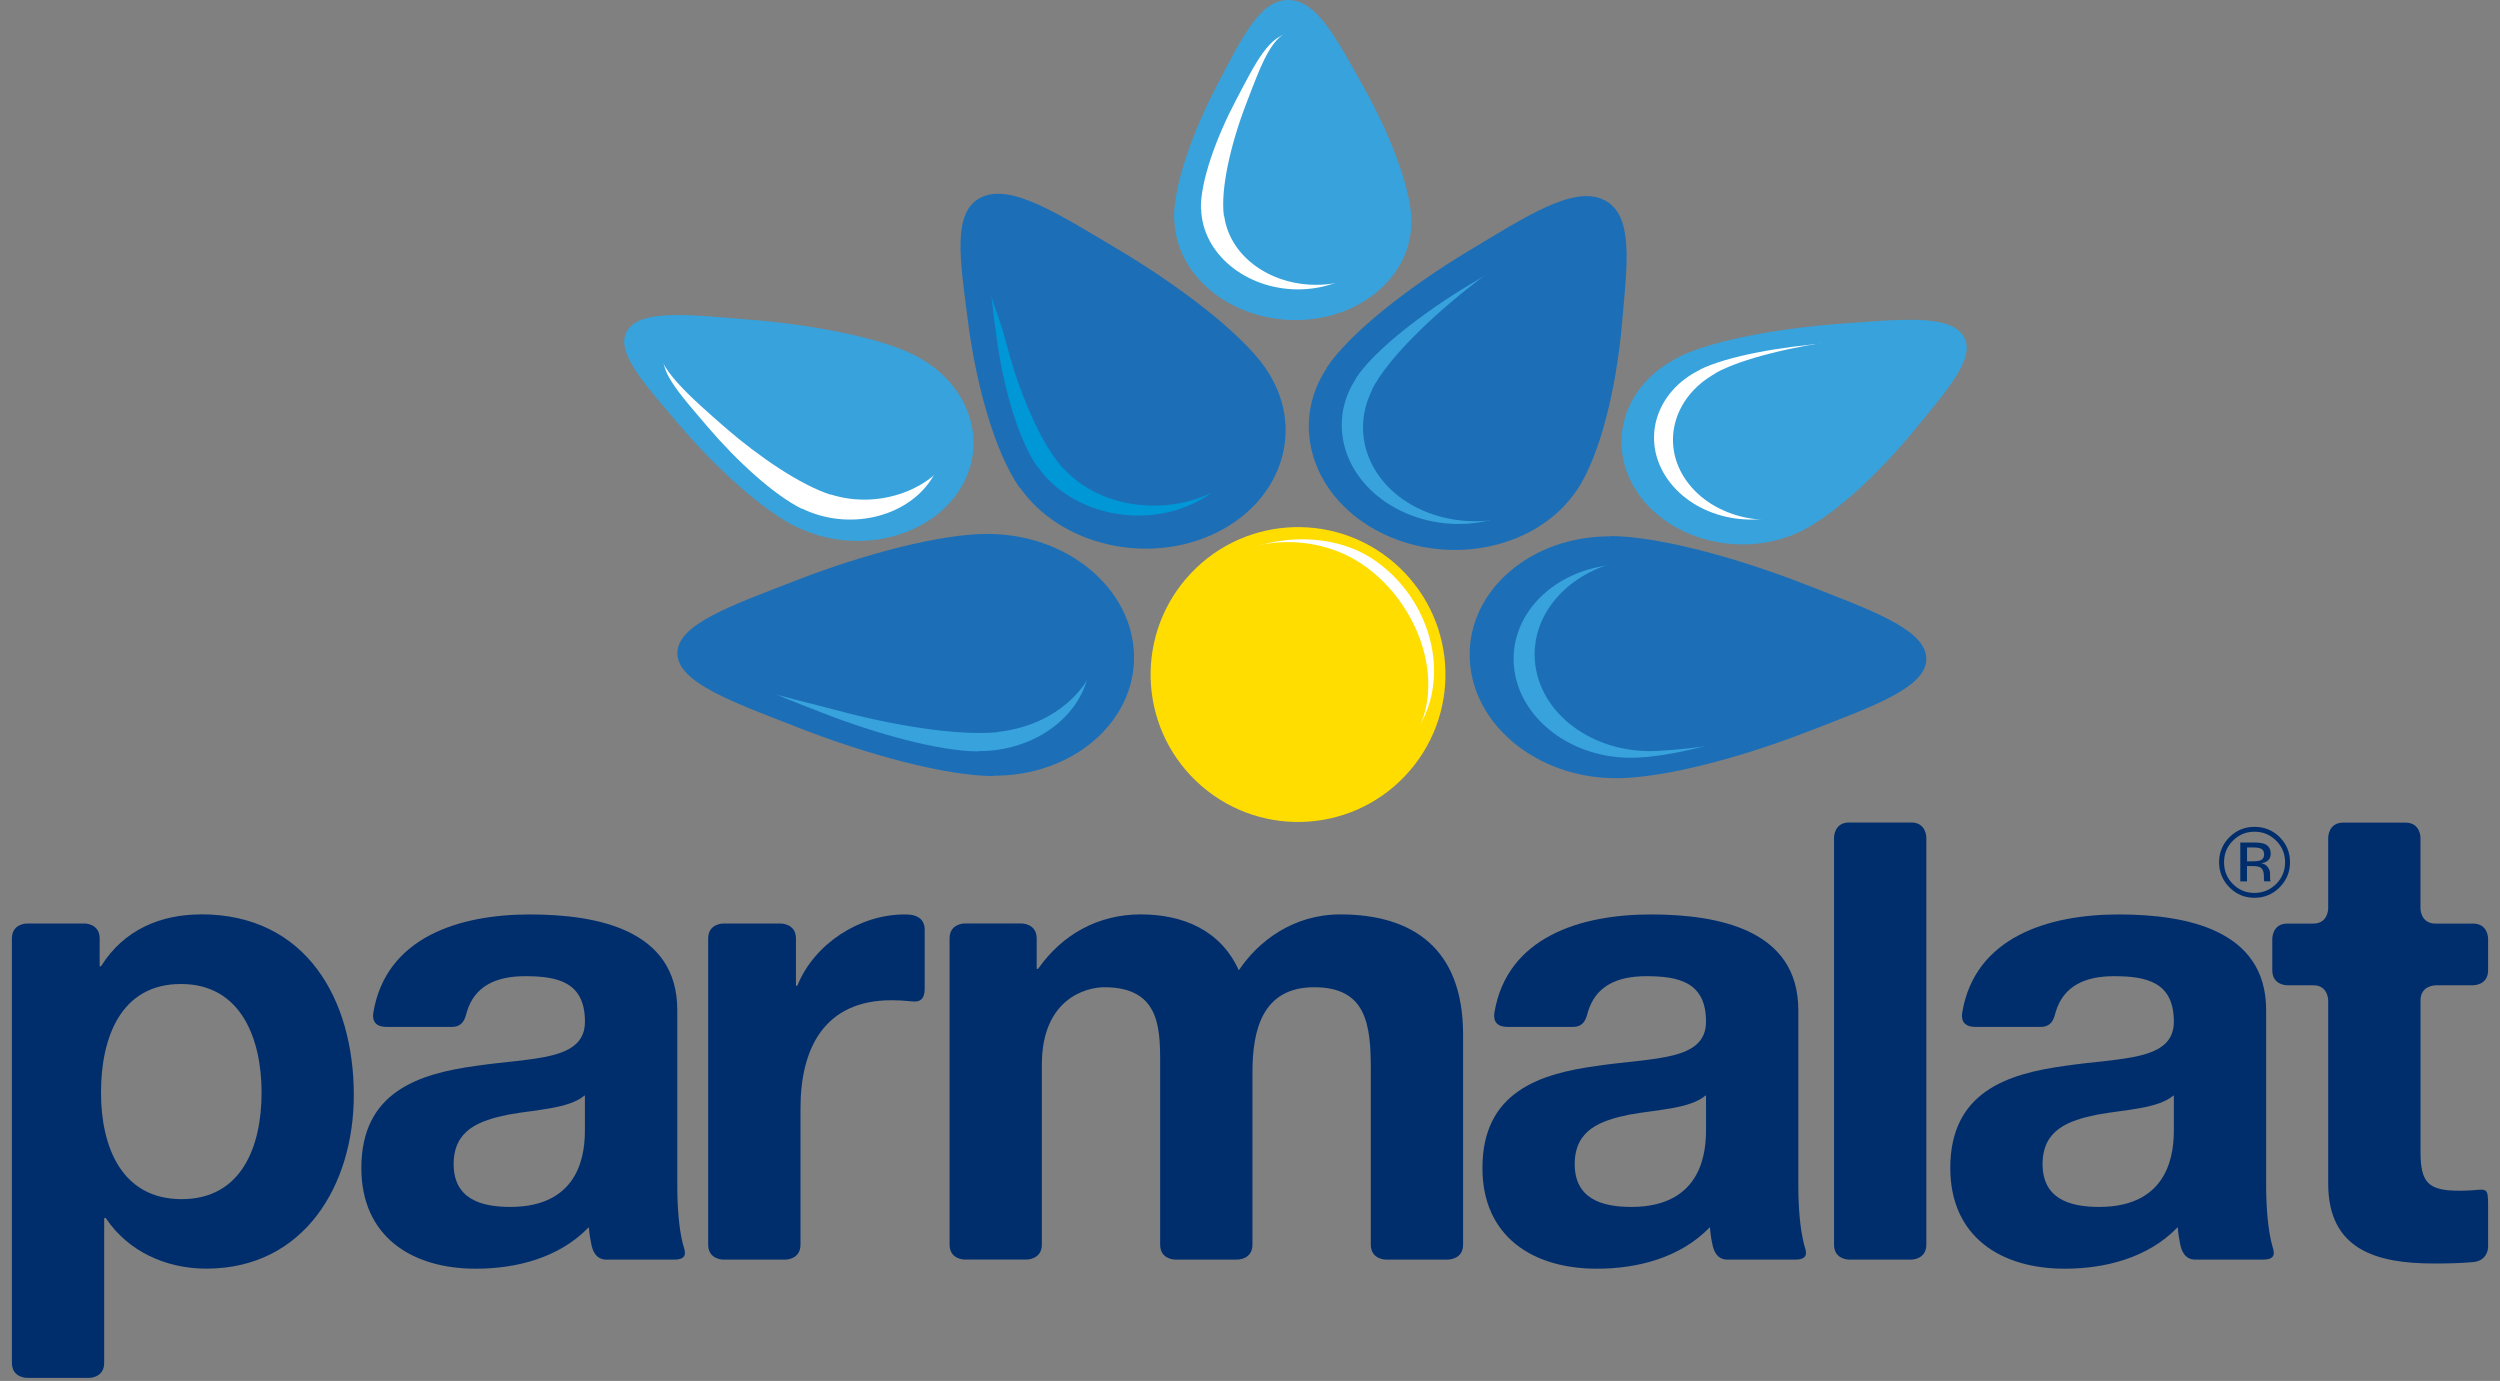 <svg viewBox="0 0 105 58" fill="none" xmlns="http://www.w3.org/2000/svg">
<rect x="0" y="0" width="105" height="58" fill="#808080" stroke="none"/>
<path d="M95.748 35.158C95.456 34.872 95.104 34.728 94.689 34.728C94.274 34.728 93.931 34.872 93.64 35.158C93.348 35.45 93.202 35.8 93.202 36.212C93.202 36.624 93.346 36.977 93.635 37.268C93.926 37.562 94.276 37.707 94.688 37.707C95.099 37.707 95.452 37.562 95.746 37.268C96.036 36.972 96.181 36.622 96.181 36.212C96.181 35.802 96.036 35.45 95.746 35.158M95.598 37.127C95.346 37.375 95.044 37.503 94.688 37.503C94.331 37.503 94.027 37.375 93.779 37.127C93.531 36.874 93.41 36.572 93.41 36.217C93.41 35.862 93.532 35.557 93.782 35.308C94.032 35.057 94.335 34.932 94.689 34.932C95.044 34.932 95.346 35.058 95.599 35.308C95.846 35.557 95.974 35.859 95.974 36.217C95.974 36.575 95.846 36.874 95.599 37.127" fill="#002E6D"/>
<path d="M95.424 52.278C95.249 51.618 95.178 50.691 95.178 49.763V42.42C95.178 39.034 91.793 38.407 88.981 38.407C86.005 38.407 82.956 39.371 82.418 42.501C82.384 42.702 82.351 43.13 82.975 43.13H85.712C86.221 43.13 86.283 42.691 86.34 42.501C86.66 41.433 87.538 41 88.789 41C90.155 41 91.302 41.246 91.302 42.91C91.302 44.573 89.09 44.413 86.716 44.768C84.314 45.096 81.912 45.861 81.912 49.054C81.912 51.948 84.041 53.286 86.716 53.286C88.423 53.286 90.213 52.828 91.44 51.565C91.45 51.557 91.469 51.534 91.469 51.565C91.484 51.804 91.521 52.041 91.572 52.276C91.62 52.49 91.739 52.904 92.203 52.904H95.041C95.67 52.904 95.49 52.529 95.425 52.278M91.302 47.443C91.302 48.289 91.193 50.691 88.162 50.691C86.907 50.691 85.788 50.337 85.788 48.891C85.788 47.444 86.879 47.062 88.082 46.815C89.265 46.6 90.608 46.57 91.273 46.021C91.283 46.015 91.302 45.992 91.302 46.023V47.443Z" fill="#002E6D"/>
<path d="M102.289 41.382H103.871C103.871 41.382 104.5 41.387 104.5 40.755V39.416C104.5 39.416 104.5 38.791 103.871 38.791H102.289C101.662 38.791 101.66 38.161 101.66 38.161V35.179C101.66 35.179 101.662 34.55 101.031 34.55H98.413C97.784 34.55 97.784 35.179 97.784 35.179V38.161C97.784 38.161 97.784 38.791 97.157 38.791H96.064C95.438 38.791 95.436 39.416 95.436 39.416V40.755C95.436 41.387 96.064 41.382 96.064 41.382H97.157C97.786 41.382 97.784 42.011 97.784 42.011V49.711C97.784 52.521 99.859 53.067 102.235 53.067C102.771 53.067 103.35 53.057 103.873 53.008C104.503 52.95 104.5 52.378 104.5 52.378V50.616C104.5 49.908 104.454 49.94 103.873 49.989C103.685 50.005 103.493 50.011 103.301 50.011C101.99 50.011 101.662 49.683 101.662 48.374V42.013C101.662 41.385 102.291 41.384 102.291 41.384" fill="#002E6D"/>
<path d="M95.345 36.921C95.342 36.875 95.342 36.833 95.342 36.797V36.674C95.342 36.593 95.311 36.508 95.25 36.421C95.192 36.334 95.1 36.279 94.972 36.259C95.072 36.241 95.151 36.218 95.206 36.178C95.312 36.112 95.37 36.009 95.37 35.859C95.37 35.651 95.28 35.516 95.111 35.444C95.017 35.406 94.87 35.385 94.667 35.385H94.092V37.019H94.374V36.374H94.606C94.758 36.374 94.87 36.397 94.928 36.428C95.031 36.488 95.084 36.614 95.084 36.802V36.933L95.09 36.985C95.09 36.985 95.095 36.996 95.095 37.003C95.098 37.006 95.098 37.013 95.1 37.017H95.371L95.361 36.998C95.352 36.985 95.347 36.955 95.345 36.916M94.92 36.14C94.858 36.163 94.768 36.176 94.638 36.176H94.376V35.594H94.628C94.79 35.594 94.907 35.612 94.981 35.653C95.054 35.696 95.092 35.772 95.092 35.89C95.092 36.013 95.033 36.101 94.92 36.142" fill="#002E6D"/>
<path d="M8.445 38.405C6.709 38.405 5.19 39.078 4.26 40.557C4.253 40.568 4.234 40.59 4.213 40.59C4.213 40.59 4.186 40.59 4.186 40.56V39.413C4.186 38.787 3.557 38.787 3.557 38.787H1.131C1.131 38.787 0.5 38.784 0.5 39.413V57.24C0.5 57.874 1.131 57.871 1.131 57.871H3.747C3.747 57.871 4.376 57.871 4.376 57.242V51.186C4.376 51.152 4.404 51.154 4.404 51.154H4.418C4.441 51.154 4.449 51.168 4.449 51.168C5.378 52.559 6.971 53.283 8.664 53.283C12.786 53.283 14.86 49.76 14.86 45.992C14.86 41.98 12.868 38.402 8.445 38.402M7.628 50.364C5.116 50.364 4.242 48.18 4.242 45.887C4.242 43.595 5.061 41.328 7.6 41.328C10.139 41.328 10.986 43.648 10.986 45.887C10.986 48.126 10.167 50.364 7.628 50.364Z" fill="#002E6D"/>
<path d="M80.277 34.545H77.658C77.029 34.545 77.029 35.174 77.029 35.174V52.276C77.029 52.905 77.658 52.904 77.658 52.904H80.277C80.277 52.904 80.906 52.904 80.906 52.276V35.174C80.906 35.174 80.905 34.545 80.277 34.545Z" fill="#002E6D"/>
<path d="M56.29 38.405C54.324 38.405 52.85 39.524 52.03 40.753C51.265 39.062 49.682 38.405 47.907 38.405C46.133 38.405 44.628 39.238 43.618 40.665C43.61 40.675 43.595 40.697 43.565 40.697C43.565 40.697 43.541 40.697 43.541 40.671V39.415C43.541 38.782 42.912 38.786 42.912 38.786H40.513C40.513 38.786 39.882 38.782 39.882 39.411V52.273C39.882 52.904 40.51 52.901 40.51 52.901H43.129C43.129 52.901 43.758 52.897 43.758 52.273V44.712C43.758 41.952 45.614 41.464 46.379 41.464C48.837 41.464 48.726 43.346 48.726 44.985V52.275C48.726 52.905 49.355 52.902 49.355 52.902H51.974C51.974 52.902 52.603 52.907 52.603 52.275V45.041C52.603 43.266 53.014 41.464 55.198 41.464C57.383 41.464 57.574 43.019 57.574 44.902V52.275C57.574 52.905 58.203 52.902 58.203 52.902H60.821C60.821 52.902 61.45 52.902 61.45 52.275V43.456C61.45 39.797 59.295 38.405 56.291 38.405" fill="#002E6D"/>
<path d="M38.203 38.416C38.129 38.41 38.057 38.407 37.99 38.407C36.116 38.407 34.215 39.621 33.496 41.38C33.493 41.39 33.477 41.41 33.456 41.41C33.456 41.41 33.43 41.408 33.43 41.382V39.418C33.43 38.786 32.8 38.789 32.8 38.789H30.369C30.369 38.789 29.743 38.786 29.743 39.418V52.276C29.743 52.904 30.372 52.904 30.372 52.904H32.992C32.992 52.904 33.621 52.904 33.621 52.276V46.542C33.621 44.057 34.603 42.01 37.444 42.01C37.683 42.01 37.953 42.024 38.206 42.049C38.443 42.073 38.837 42.148 38.837 41.516V39.045C38.837 38.537 38.422 38.434 38.203 38.415" fill="#002E6D"/>
<path d="M75.774 52.278C75.601 51.618 75.529 50.691 75.529 49.763V42.42C75.529 39.034 72.145 38.407 69.333 38.407C66.357 38.407 63.308 39.371 62.77 42.501C62.736 42.702 62.703 43.13 63.326 43.13H66.065C66.573 43.13 66.635 42.691 66.692 42.501C67.011 41.433 67.888 41 69.141 41C70.506 41 71.653 41.246 71.653 42.91C71.653 44.573 69.442 44.413 67.066 44.768C64.664 45.096 62.262 45.861 62.262 49.054C62.262 51.948 64.393 53.286 67.066 53.286C68.774 53.286 70.563 52.828 71.792 51.565C71.8 51.557 71.82 51.534 71.82 51.565C71.836 51.804 71.872 52.041 71.924 52.276C71.968 52.49 72.091 52.904 72.553 52.904H75.393C76.021 52.904 75.843 52.529 75.774 52.278ZM71.653 47.443C71.653 48.289 71.543 50.691 68.514 50.691C67.257 50.691 66.138 50.337 66.138 48.891C66.138 47.444 67.231 47.062 68.431 46.815C69.614 46.6 70.957 46.57 71.624 46.021C71.633 46.015 71.653 45.992 71.653 46.023V47.443Z" fill="#002E6D"/>
<path d="M28.689 52.278C28.514 51.618 28.446 50.691 28.446 49.763V42.42C28.446 39.034 25.06 38.407 22.248 38.407C19.272 38.407 16.223 39.371 15.685 42.501C15.651 42.702 15.618 43.13 16.243 43.13H18.98C19.488 43.13 19.552 42.691 19.607 42.501C19.927 41.433 20.805 41 22.057 41C23.423 41 24.568 41.246 24.568 42.91C24.568 44.573 22.357 44.413 19.983 44.768C17.581 45.096 15.177 45.861 15.177 49.054C15.177 51.948 17.306 53.286 19.983 53.286C21.691 53.286 23.478 52.828 24.707 51.565C24.715 51.557 24.736 51.534 24.736 51.565C24.751 51.804 24.789 52.041 24.839 52.276C24.885 52.49 25.006 52.904 25.47 52.904H28.31C28.938 52.904 28.759 52.529 28.692 52.278M24.566 47.443C24.566 48.289 24.457 50.691 21.427 50.691C20.172 50.691 19.053 50.337 19.053 48.891C19.053 47.444 20.145 47.062 21.344 46.815C22.529 46.6 23.87 46.57 24.539 46.021C24.549 46.015 24.566 45.992 24.566 46.023V47.443Z" fill="#002E6D"/>
<path d="M57.218 3.559C56.116 1.603 55.311 0.005 54.108 1.12824e-05C52.912 -0.005 52.162 1.588 51.137 3.536C50.113 5.484 49.279 7.789 49.309 9.216H49.322C49.371 11.54 51.637 13.432 54.388 13.443C57.133 13.453 59.324 11.577 59.275 9.252H59.28C59.25 7.825 58.322 5.513 57.219 3.559" fill="#37A2DC"/>
<path d="M31.503 13.427C28.968 13.219 26.946 12.981 26.361 13.86C25.78 14.734 27.052 16.11 28.553 17.87C30.057 19.63 32.016 21.439 33.492 22.156L33.5 22.146C35.905 23.316 38.934 22.64 40.265 20.631C41.598 18.625 40.729 16.046 38.323 14.875C36.848 14.154 34.036 13.633 31.501 13.425" fill="#37A2DC"/>
<path d="M80.406 18.063C81.838 16.316 83.057 14.955 82.436 14.072C81.82 13.195 79.798 13.412 77.272 13.598C74.744 13.785 71.952 14.283 70.505 14.991L70.514 15.001C68.157 16.154 67.396 18.726 68.813 20.744C70.226 22.762 73.287 23.463 75.643 22.309C77.088 21.602 78.975 19.813 80.406 18.063Z" fill="#37A2DC"/>
<path d="M66.236 20.582C67.223 19.095 67.891 16.237 68.118 13.656C68.347 11.075 68.636 9.015 67.363 8.396C66.102 7.781 64.172 9.041 61.697 10.528C59.223 12.015 56.695 13.968 55.709 15.455L55.722 15.461C54.115 17.884 55.164 20.994 58.066 22.408C60.968 23.819 64.623 23.001 66.231 20.577H66.234L66.236 20.582Z" fill="#1C6FB7"/>
<path d="M53.141 15.443C52.092 13.948 49.487 11.978 46.951 10.469C44.418 8.964 42.449 7.683 41.203 8.293C39.966 8.899 40.328 10.966 40.662 13.55C40.993 16.133 41.779 18.999 42.827 20.492L42.842 20.486C44.551 22.921 48.242 23.765 51.084 22.375C53.925 20.983 54.845 17.88 53.138 15.445H53.141V15.443Z" fill="#1C6FB7"/>
<path d="M41.518 22.422C39.483 22.414 36.21 23.3 33.447 24.373C30.684 25.447 28.426 26.226 28.45 27.455C28.475 28.676 30.767 29.483 33.576 30.579C36.384 31.676 39.696 32.588 41.73 32.596V32.581C45.046 32.593 47.686 30.329 47.629 27.525C47.572 24.72 44.835 22.437 41.52 22.426V22.422H41.518Z" fill="#1C6FB7"/>
<path d="M67.836 32.686C69.87 32.694 73.145 31.808 75.909 30.735C78.671 29.661 80.931 28.88 80.905 27.653C80.879 26.432 78.588 25.625 75.779 24.529C72.972 23.432 69.659 22.52 67.626 22.514V22.527C64.311 22.515 61.669 24.78 61.726 27.583C61.785 30.388 64.52 32.673 67.836 32.684V32.686Z" fill="#1C6FB7"/>
<path d="M59.008 32.594C56.654 35.075 52.735 35.176 50.253 32.82C47.773 30.465 47.673 26.547 50.029 24.066C52.384 21.586 56.302 21.486 58.781 23.841C61.261 26.197 61.363 30.115 59.007 32.594" fill="#FFDD00"/>
<path d="M53.189 31.712C50.872 30.195 49.126 27.123 50.279 24.882C51.431 22.64 55.307 21.942 57.626 23.46C59.944 24.978 60.892 28.026 59.739 30.267C58.585 32.509 55.51 33.23 53.188 31.712" fill="white"/>
<path d="M54.276 1.397C53.319 1.394 52.721 2.668 51.9 4.227C51.08 5.786 50.412 7.629 50.438 8.772H50.449C50.488 10.631 52.302 12.146 54.502 12.154C56.699 12.162 58.451 10.661 58.412 8.801H58.415C58.391 7.66 57.649 5.811 56.766 4.247C56.19 3.224 55.716 2.324 55.188 1.822C55.098 1.737 55.008 1.665 54.915 1.603C54.716 1.472 54.505 1.4 54.278 1.399" fill="white"/>
<path d="M37.549 15.545C36.369 14.968 34.119 14.551 32.091 14.386C30.065 14.219 28.444 14.028 27.978 14.732C27.516 15.432 28.532 16.532 29.735 17.942C30.936 19.35 32.505 20.796 33.684 21.372L33.691 21.363C35.614 22.3 38.037 21.757 39.103 20.151C39.951 18.873 39.683 17.305 38.569 16.246C38.402 16.089 38.219 15.942 38.016 15.809C37.871 15.713 37.714 15.625 37.549 15.545Z" fill="white"/>
<path d="M76.808 14.409C74.785 14.558 72.552 14.956 71.395 15.523L71.401 15.53C69.516 16.453 68.906 18.511 70.038 20.125C71.171 21.739 73.619 22.301 75.503 21.377V21.38C76.661 20.813 78.171 19.381 79.315 17.981C80.46 16.584 81.436 15.496 80.939 14.788C80.908 14.746 80.872 14.705 80.835 14.669C80.794 14.631 80.751 14.597 80.702 14.566C80.036 14.13 78.575 14.28 76.805 14.411" fill="white"/>
<path d="M66.267 10.244C65.257 9.752 63.713 10.76 61.734 11.95C59.755 13.139 57.732 14.701 56.943 15.891L56.956 15.896C55.67 17.836 56.508 20.324 58.829 21.452C61.151 22.584 64.076 21.927 65.362 19.989H65.363C66.153 18.798 66.687 16.512 66.87 14.448C67.033 12.602 67.236 11.087 66.548 10.435C66.501 10.391 66.45 10.352 66.394 10.316C66.353 10.29 66.311 10.265 66.265 10.242" fill="#37A2DC"/>
<path d="M46.872 11.594C44.846 10.387 43.269 9.365 42.273 9.852C41.282 10.335 41.575 11.991 41.84 14.058C42.108 16.125 42.733 18.416 43.573 19.612L43.585 19.607C44.951 21.555 47.905 22.231 50.178 21.118C52.451 20.004 53.188 17.522 51.822 15.574C51.593 15.249 51.275 14.896 50.891 14.531C50.103 13.783 49.041 12.979 47.925 12.252C47.577 12.025 47.222 11.804 46.872 11.595" fill="#0097D7"/>
<path d="M40.91 23.418C39.283 23.413 36.663 24.119 34.453 24.98C32.243 25.839 30.436 26.462 30.456 27.445C30.475 28.421 32.31 29.066 34.556 29.945C36.801 30.823 39.451 31.552 41.079 31.558V31.547C43.732 31.557 45.843 29.746 45.796 27.503C45.775 26.478 45.306 25.538 44.551 24.823C44.345 24.627 44.118 24.449 43.873 24.288C43.048 23.749 42.018 23.427 40.909 23.422" fill="#37A2DC"/>
<path d="M74.816 25.3C72.571 24.422 69.921 23.692 68.292 23.687V23.698C65.64 23.689 63.527 25.501 63.572 27.744C63.62 29.988 65.808 31.815 68.462 31.826C70.087 31.834 72.71 31.127 74.919 30.267C77.129 29.408 78.936 28.784 78.915 27.802C78.91 27.543 78.777 27.306 78.542 27.082C78.429 26.975 78.292 26.87 78.137 26.769C77.39 26.282 76.179 25.834 74.816 25.301" fill="#37A2DC"/>
<path d="M66.539 19.355C67.185 18.087 67.443 15.768 67.376 13.711C67.309 11.656 67.34 10.004 66.265 9.642C65.196 9.283 63.775 10.466 61.94 11.883C60.105 13.3 58.27 15.087 57.626 16.357L57.637 16.36C56.587 18.429 57.725 20.777 60.185 21.604C62.642 22.43 65.487 21.424 66.539 19.357H66.541L66.539 19.355Z" fill="#1C6FB7"/>
<path d="M52.371 14.919C51.387 13.844 47.858 11.527 45.685 10.589C43.513 9.651 42.439 9.123 41.501 9.727C40.57 10.327 41.76 12.445 42.274 14.447C42.791 16.45 43.696 18.63 44.68 19.705L44.691 19.698C46.294 21.448 49.327 21.751 51.467 20.373C53.605 18.996 54.043 16.461 52.44 14.711L52.371 14.919Z" fill="#1C6FB7"/>
<path d="M40.907 22.877C39.277 23.042 36.045 24.015 33.852 24.924C31.467 25.913 30.039 26.829 30.161 27.798C30.284 28.761 32.859 29.217 35.199 29.846C37.539 30.475 40.266 30.916 41.897 30.751V30.74C44.552 30.47 46.479 28.457 46.199 26.244C45.92 24.032 40.908 22.878 40.908 22.878" fill="#1C6FB7"/>
<path d="M69.574 31.54C71.206 31.46 73.904 31.122 76.074 30.151C78.244 29.179 79.911 27.957 79.839 26.98C79.769 26.009 77.898 25.462 75.602 24.708C73.306 23.953 70.613 23.367 68.982 23.448V23.458C66.324 23.589 64.301 25.504 64.464 27.736C64.626 29.967 66.915 31.669 69.574 31.539V31.54Z" fill="#1C6FB7"/>
<path d="M56.884 3.572C55.817 2.127 55.345 1.137 54.381 1.257C53.423 1.376 52.972 2.719 52.335 4.373C51.698 6.028 51.249 7.946 51.405 9.079H51.417C51.675 10.922 53.669 12.198 55.873 11.925C58.074 11.654 59.18 10.143 58.92 8.298C58.92 8.298 57.951 5.016 56.884 3.574" fill="#37A2DC"/>
<path d="M30.965 13.721C28.917 13.844 28.131 13.781 27.764 14.538C27.398 15.29 29.079 16.754 30.473 17.968C31.869 19.182 33.635 20.38 34.893 20.779L34.898 20.77C36.949 21.419 39.294 20.545 40.137 18.818C40.98 17.092 39.779 15.484 37.727 14.837C37.727 14.837 33.014 13.598 30.965 13.721Z" fill="#37A2DC"/>
<path d="M80.11 17.698C81.184 16.246 82.106 15.112 81.571 14.433C81.042 13.76 79.43 14.02 77.414 14.275C75.396 14.531 73.177 15.046 72.048 15.67L72.056 15.679C70.215 16.697 69.711 18.777 70.929 20.324C72.148 21.872 74.628 22.3 76.47 21.28C77.6 20.657 79.037 19.151 80.112 17.697" fill="#37A2DC"/>
<path d="M52.919 31.859C50.572 30.325 48.918 27.154 50.085 24.888C51.252 22.622 54.796 22.115 57.139 23.649C59.484 25.184 60.708 28.424 59.543 30.691C58.378 32.957 55.263 33.393 52.919 31.859Z" fill="#FFDD00"/>
</svg>
